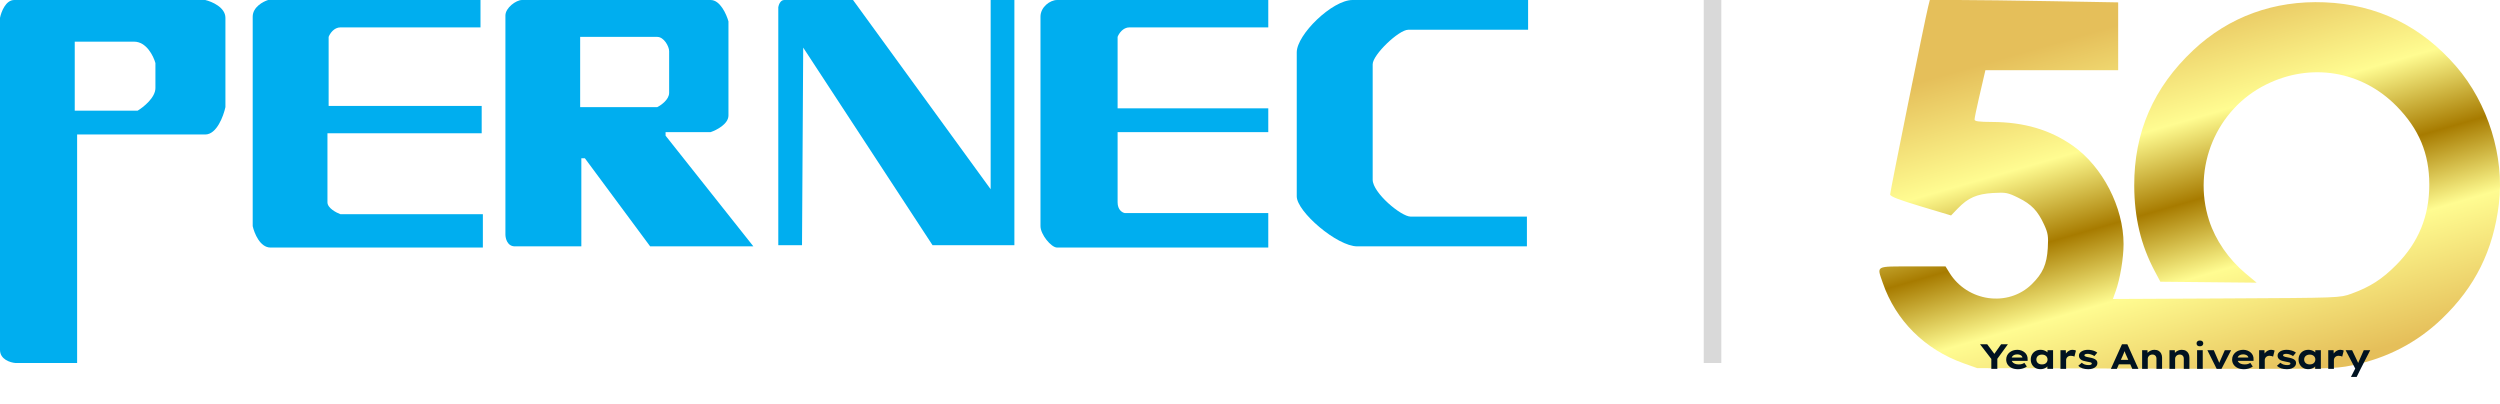 <svg width="427" height="69" viewBox="0 0 427 69" fill="none" xmlns="http://www.w3.org/2000/svg">
<path d="M27.044 57.947V58.789H21.134V50.002H26.933V50.843H22.072V53.9H26.304V54.692H22.072V57.947H27.044Z" fill="white"/>
<path d="M34.959 58.789H34.046V55.187C34.046 54.453 33.935 53.917 33.713 53.578C33.499 53.232 33.162 53.059 32.702 53.059C32.381 53.059 32.064 53.137 31.752 53.294C31.439 53.45 31.163 53.665 30.925 53.937C30.686 54.201 30.518 54.507 30.419 54.853V58.789H29.506V52.341H30.333V53.776C30.514 53.463 30.74 53.191 31.011 52.959C31.291 52.728 31.604 52.551 31.949 52.427C32.303 52.295 32.669 52.229 33.047 52.229C33.409 52.229 33.713 52.295 33.96 52.427C34.207 52.559 34.404 52.749 34.552 52.997C34.7 53.236 34.803 53.525 34.861 53.863C34.926 54.201 34.959 54.577 34.959 54.989V58.789Z" fill="white"/>
<path d="M37.315 56.92C37.315 56.524 37.431 56.178 37.661 55.88C37.891 55.583 38.212 55.352 38.623 55.187C39.035 55.022 39.507 54.94 40.042 54.94C40.346 54.94 40.663 54.965 40.992 55.014C41.329 55.064 41.625 55.138 41.88 55.237V54.717C41.88 54.181 41.724 53.76 41.411 53.455C41.099 53.141 40.663 52.984 40.104 52.984C39.758 52.984 39.417 53.05 39.08 53.182C38.751 53.314 38.405 53.5 38.043 53.739L37.698 53.083C38.117 52.803 38.533 52.592 38.944 52.452C39.355 52.304 39.775 52.229 40.202 52.229C41 52.229 41.63 52.456 42.09 52.91C42.559 53.364 42.793 53.995 42.793 54.804V57.7C42.793 57.824 42.818 57.914 42.867 57.972C42.925 58.03 43.007 58.063 43.114 58.071V58.789C43.015 58.805 42.933 58.814 42.867 58.814C42.802 58.822 42.748 58.826 42.707 58.826C42.485 58.818 42.316 58.752 42.201 58.628C42.094 58.496 42.032 58.356 42.016 58.207L42.004 57.762C41.716 58.125 41.342 58.409 40.881 58.616C40.429 58.814 39.968 58.913 39.499 58.913C39.08 58.913 38.706 58.826 38.377 58.653C38.047 58.471 37.788 58.232 37.599 57.935C37.41 57.63 37.315 57.291 37.315 56.92ZM41.597 57.403C41.687 57.295 41.757 57.188 41.806 57.081C41.856 56.965 41.88 56.866 41.88 56.784V55.88C41.609 55.773 41.325 55.695 41.029 55.645C40.741 55.587 40.449 55.559 40.153 55.559C39.569 55.559 39.096 55.674 38.734 55.905C38.372 56.136 38.191 56.454 38.191 56.858C38.191 57.089 38.249 57.308 38.364 57.514C38.487 57.72 38.664 57.89 38.895 58.022C39.125 58.145 39.405 58.207 39.734 58.207C40.112 58.207 40.47 58.133 40.807 57.984C41.144 57.836 41.407 57.642 41.597 57.403Z" fill="white"/>
<path d="M48.899 58.913C48.397 58.913 47.932 58.785 47.505 58.529C47.085 58.273 46.756 57.947 46.517 57.551V58.789H45.703V49.754H46.616V53.665C46.896 53.236 47.237 52.889 47.64 52.625C48.043 52.361 48.512 52.229 49.047 52.229C49.491 52.229 49.89 52.324 50.243 52.514C50.605 52.696 50.91 52.947 51.157 53.269C51.411 53.591 51.605 53.95 51.736 54.346C51.876 54.742 51.946 55.154 51.946 55.583C51.946 56.037 51.868 56.466 51.712 56.87C51.564 57.267 51.35 57.621 51.07 57.935C50.791 58.24 50.466 58.48 50.095 58.653C49.733 58.826 49.335 58.913 48.899 58.913ZM48.677 58.108C49.014 58.108 49.326 58.038 49.614 57.898C49.902 57.758 50.149 57.572 50.355 57.341C50.568 57.102 50.729 56.829 50.836 56.524C50.951 56.219 51.008 55.905 51.008 55.583C51.008 55.146 50.914 54.733 50.725 54.346C50.544 53.95 50.285 53.632 49.947 53.393C49.61 53.145 49.219 53.021 48.775 53.021C48.455 53.021 48.154 53.096 47.875 53.244C47.595 53.393 47.348 53.587 47.134 53.826C46.929 54.065 46.756 54.325 46.616 54.606V56.574C46.649 56.788 46.736 56.99 46.875 57.18C47.015 57.37 47.184 57.535 47.381 57.675C47.587 57.807 47.801 57.914 48.023 57.997C48.253 58.071 48.471 58.108 48.677 58.108Z" fill="white"/>
<path d="M54.477 49.754H55.402V57.267C55.402 57.597 55.456 57.811 55.563 57.91C55.67 58.001 55.805 58.046 55.97 58.046C56.126 58.046 56.278 58.03 56.426 57.997C56.575 57.964 56.702 57.927 56.809 57.885L56.969 58.628C56.805 58.694 56.603 58.752 56.365 58.801C56.134 58.851 55.933 58.876 55.76 58.876C55.365 58.876 55.053 58.76 54.822 58.529C54.592 58.298 54.477 57.98 54.477 57.576V49.754Z" fill="white"/>
<path d="M58.972 58.789V52.341H59.886V58.789H58.972ZM58.972 51.029V49.754H59.886V51.029H58.972Z" fill="white"/>
<path d="M68.259 58.789H67.346V55.187C67.346 54.453 67.235 53.917 67.013 53.578C66.799 53.232 66.462 53.059 66.001 53.059C65.681 53.059 65.364 53.137 65.051 53.294C64.739 53.45 64.463 53.665 64.225 53.937C63.986 54.201 63.818 54.507 63.719 54.853V58.789H62.806V52.341H63.633V53.776C63.813 53.463 64.04 53.191 64.311 52.959C64.591 52.728 64.903 52.551 65.249 52.427C65.602 52.295 65.969 52.229 66.347 52.229C66.709 52.229 67.013 52.295 67.26 52.427C67.507 52.559 67.704 52.749 67.852 52.997C68 53.236 68.103 53.525 68.16 53.863C68.226 54.201 68.259 54.577 68.259 54.989V58.789Z" fill="white"/>
<path d="M73.7 58.876C73.264 58.876 72.861 58.785 72.49 58.603C72.129 58.422 71.812 58.178 71.54 57.873C71.277 57.559 71.072 57.205 70.924 56.809C70.784 56.413 70.714 56 70.714 55.571C70.714 55.125 70.784 54.7 70.924 54.296C71.072 53.892 71.277 53.537 71.54 53.232C71.804 52.918 72.116 52.675 72.478 52.502C72.848 52.32 73.251 52.229 73.687 52.229C74.238 52.229 74.715 52.365 75.118 52.638C75.522 52.91 75.863 53.252 76.142 53.665V52.341H76.957V58.789C76.957 59.383 76.813 59.886 76.525 60.299C76.237 60.711 75.85 61.021 75.365 61.227C74.888 61.442 74.358 61.549 73.774 61.549C73.042 61.549 72.445 61.417 71.985 61.153C71.532 60.897 71.162 60.546 70.874 60.101L71.43 59.643C71.684 60.047 72.018 60.344 72.429 60.534C72.848 60.732 73.297 60.831 73.774 60.831C74.177 60.831 74.551 60.757 74.896 60.608C75.242 60.46 75.517 60.233 75.723 59.928C75.937 59.622 76.044 59.243 76.044 58.789V57.551C75.797 57.956 75.46 58.277 75.032 58.517C74.613 58.756 74.168 58.876 73.7 58.876ZM73.971 58.108C74.218 58.108 74.452 58.067 74.674 57.984C74.905 57.894 75.114 57.774 75.303 57.626C75.501 57.477 75.665 57.312 75.797 57.13C75.929 56.941 76.011 56.751 76.044 56.561V54.606C75.92 54.3 75.744 54.028 75.513 53.789C75.291 53.55 75.036 53.364 74.748 53.232C74.469 53.092 74.177 53.021 73.872 53.021C73.519 53.021 73.202 53.096 72.922 53.244C72.651 53.393 72.421 53.595 72.231 53.851C72.042 54.098 71.894 54.375 71.787 54.68C71.689 54.977 71.639 55.282 71.639 55.596C71.639 55.934 71.697 56.256 71.812 56.561C71.935 56.858 72.1 57.126 72.305 57.366C72.519 57.597 72.77 57.778 73.058 57.91C73.346 58.042 73.65 58.108 73.971 58.108Z" fill="white"/>
<path d="M84.322 58.789V50.002H87.95C88.336 50.002 88.686 50.084 88.998 50.249C89.319 50.406 89.595 50.616 89.825 50.88C90.064 51.144 90.245 51.441 90.368 51.771C90.499 52.101 90.565 52.44 90.565 52.786C90.565 53.257 90.458 53.706 90.245 54.135C90.039 54.564 89.747 54.911 89.368 55.175C88.99 55.439 88.546 55.571 88.036 55.571H85.26V58.789H84.322ZM85.26 54.729H87.987C88.316 54.729 88.604 54.643 88.85 54.469C89.097 54.288 89.286 54.049 89.418 53.752C89.558 53.446 89.628 53.125 89.628 52.786C89.628 52.423 89.545 52.093 89.381 51.796C89.225 51.499 89.015 51.268 88.752 51.103C88.497 50.93 88.213 50.843 87.9 50.843H85.26V54.729Z" fill="white"/>
<path d="M95.578 58.913C95.101 58.913 94.669 58.826 94.283 58.653C93.896 58.471 93.559 58.228 93.271 57.923C92.983 57.609 92.761 57.254 92.605 56.858C92.448 56.454 92.37 56.025 92.37 55.571C92.37 55.117 92.448 54.692 92.605 54.296C92.761 53.892 92.983 53.537 93.271 53.232C93.559 52.918 93.896 52.675 94.283 52.502C94.677 52.32 95.109 52.229 95.578 52.229C96.047 52.229 96.475 52.32 96.861 52.502C97.256 52.675 97.597 52.918 97.885 53.232C98.173 53.537 98.395 53.892 98.552 54.296C98.708 54.692 98.786 55.117 98.786 55.571C98.786 56.025 98.708 56.454 98.552 56.858C98.395 57.254 98.173 57.609 97.885 57.923C97.606 58.228 97.268 58.471 96.874 58.653C96.479 58.826 96.047 58.913 95.578 58.913ZM93.308 55.596C93.308 56.058 93.411 56.483 93.616 56.87C93.822 57.25 94.094 57.551 94.431 57.774C94.776 57.997 95.159 58.108 95.578 58.108C95.989 58.108 96.368 57.997 96.713 57.774C97.059 57.543 97.334 57.234 97.54 56.846C97.754 56.458 97.861 56.029 97.861 55.559C97.861 55.097 97.754 54.676 97.54 54.296C97.334 53.908 97.059 53.599 96.713 53.368C96.368 53.137 95.989 53.021 95.578 53.021C95.159 53.021 94.776 53.141 94.431 53.38C94.094 53.611 93.822 53.921 93.616 54.309C93.411 54.688 93.308 55.117 93.308 55.596Z" fill="white"/>
<path d="M103.409 58.913C102.883 58.913 102.389 58.826 101.928 58.653C101.476 58.471 101.081 58.203 100.744 57.848L101.126 57.205C101.488 57.551 101.85 57.799 102.212 57.947C102.582 58.096 102.969 58.17 103.372 58.17C103.849 58.17 104.24 58.075 104.544 57.885C104.848 57.696 105 57.419 105 57.056C105 56.8 104.926 56.611 104.778 56.487C104.63 56.355 104.416 56.248 104.137 56.165C103.857 56.083 103.524 55.988 103.137 55.88C102.702 55.757 102.331 55.625 102.027 55.484C101.723 55.344 101.492 55.167 101.336 54.952C101.188 54.738 101.114 54.461 101.114 54.123C101.114 53.71 101.221 53.364 101.435 53.083C101.649 52.803 101.937 52.592 102.299 52.452C102.669 52.304 103.084 52.229 103.545 52.229C104.03 52.229 104.462 52.308 104.84 52.465C105.227 52.613 105.547 52.832 105.802 53.12L105.358 53.739C105.128 53.475 104.852 53.281 104.532 53.158C104.219 53.026 103.87 52.959 103.483 52.959C103.236 52.959 102.998 52.992 102.767 53.059C102.537 53.125 102.348 53.236 102.2 53.393C102.052 53.541 101.978 53.752 101.978 54.024C101.978 54.239 102.035 54.412 102.15 54.544C102.266 54.667 102.434 54.775 102.656 54.865C102.878 54.948 103.158 55.039 103.495 55.138C103.981 55.27 104.404 55.406 104.766 55.546C105.128 55.678 105.408 55.856 105.605 56.078C105.802 56.293 105.901 56.598 105.901 56.994C105.901 57.588 105.671 58.059 105.21 58.405C104.758 58.743 104.157 58.913 103.409 58.913Z" fill="white"/>
<path d="M110.507 58.913C109.981 58.913 109.488 58.826 109.027 58.653C108.575 58.471 108.18 58.203 107.842 57.848L108.225 57.205C108.587 57.551 108.949 57.799 109.311 57.947C109.681 58.096 110.067 58.17 110.47 58.17C110.947 58.17 111.338 58.075 111.642 57.885C111.947 57.696 112.099 57.419 112.099 57.056C112.099 56.8 112.025 56.611 111.877 56.487C111.729 56.355 111.515 56.248 111.235 56.165C110.956 56.083 110.623 55.988 110.236 55.88C109.8 55.757 109.43 55.625 109.126 55.484C108.821 55.344 108.591 55.167 108.435 54.952C108.287 54.738 108.213 54.461 108.213 54.123C108.213 53.71 108.32 53.364 108.533 53.083C108.747 52.803 109.035 52.592 109.397 52.452C109.767 52.304 110.183 52.229 110.643 52.229C111.128 52.229 111.56 52.308 111.939 52.465C112.325 52.613 112.646 52.832 112.901 53.12L112.457 53.739C112.226 53.475 111.951 53.281 111.63 53.158C111.318 53.026 110.968 52.959 110.581 52.959C110.335 52.959 110.096 52.992 109.866 53.059C109.636 53.125 109.446 53.236 109.298 53.393C109.15 53.541 109.076 53.752 109.076 54.024C109.076 54.239 109.134 54.412 109.249 54.544C109.364 54.667 109.533 54.775 109.755 54.865C109.977 54.948 110.257 55.039 110.594 55.138C111.079 55.27 111.503 55.406 111.865 55.546C112.226 55.678 112.506 55.856 112.704 56.078C112.901 56.293 113 56.598 113 56.994C113 57.588 112.769 58.059 112.309 58.405C111.856 58.743 111.256 58.913 110.507 58.913Z" fill="white"/>
<path d="M115.472 58.789V52.341H116.385V58.789H115.472ZM115.472 51.029V49.754H116.385V51.029H115.472Z" fill="white"/>
<path d="M122.5 58.913C121.999 58.913 121.534 58.785 121.106 58.529C120.687 58.273 120.358 57.947 120.119 57.551V58.789H119.305V49.754H120.218V53.665C120.498 53.236 120.839 52.889 121.242 52.625C121.645 52.361 122.114 52.229 122.648 52.229C123.093 52.229 123.492 52.324 123.845 52.514C124.207 52.696 124.511 52.947 124.758 53.269C125.013 53.591 125.206 53.95 125.338 54.346C125.478 54.742 125.548 55.154 125.548 55.583C125.548 56.037 125.47 56.466 125.313 56.87C125.165 57.267 124.951 57.621 124.672 57.935C124.392 58.24 124.067 58.48 123.697 58.653C123.335 58.826 122.936 58.913 122.5 58.913ZM122.278 58.108C122.616 58.108 122.928 58.038 123.216 57.898C123.504 57.758 123.751 57.572 123.956 57.341C124.17 57.102 124.33 56.829 124.437 56.524C124.553 56.219 124.61 55.905 124.61 55.583C124.61 55.146 124.516 54.733 124.326 54.346C124.145 53.95 123.886 53.632 123.549 53.393C123.212 53.145 122.821 53.021 122.377 53.021C122.056 53.021 121.756 53.096 121.476 53.244C121.197 53.393 120.95 53.587 120.736 53.826C120.53 54.065 120.358 54.325 120.218 54.606V56.574C120.251 56.788 120.337 56.99 120.477 57.18C120.617 57.37 120.785 57.535 120.983 57.675C121.188 57.807 121.402 57.914 121.624 57.997C121.855 58.071 122.073 58.108 122.278 58.108Z" fill="white"/>
<path d="M128.054 58.789V52.341H128.967V58.789H128.054ZM128.054 51.029V49.754H128.967V51.029H128.054Z" fill="white"/>
<path d="M131.912 49.754H132.837V57.267C132.837 57.597 132.891 57.811 132.998 57.91C133.105 58.001 133.24 58.046 133.405 58.046C133.561 58.046 133.713 58.03 133.861 57.997C134.01 57.964 134.137 57.927 134.244 57.885L134.404 58.628C134.24 58.694 134.038 58.752 133.8 58.801C133.569 58.851 133.368 58.876 133.195 58.876C132.8 58.876 132.488 58.76 132.258 58.529C132.027 58.298 131.912 57.98 131.912 57.576V49.754Z" fill="white"/>
<path d="M136.408 58.789V52.341H137.321V58.789H136.408ZM136.408 51.029V49.754H137.321V51.029H136.408Z" fill="white"/>
<path d="M143.399 58.467C143.325 58.5 143.214 58.55 143.066 58.616C142.926 58.682 142.754 58.739 142.548 58.789C142.351 58.847 142.137 58.876 141.907 58.876C141.66 58.876 141.429 58.83 141.216 58.739C141.01 58.64 140.841 58.496 140.71 58.306C140.586 58.117 140.525 57.877 140.525 57.588V53.071H139.636V52.341H140.525V50.162H141.438V52.341H142.906V53.071H141.438V57.328C141.454 57.559 141.536 57.733 141.684 57.848C141.832 57.964 142.001 58.022 142.19 58.022C142.421 58.022 142.626 57.984 142.807 57.91C142.996 57.828 143.116 57.77 143.165 57.737L143.399 58.467Z" fill="white"/>
<path d="M145.544 58.789V52.341H146.457V58.789H145.544ZM145.544 51.029V49.754H146.457V51.029H145.544Z" fill="white"/>
<path d="M152.178 58.913C151.701 58.913 151.265 58.826 150.87 58.653C150.484 58.471 150.143 58.228 149.846 57.923C149.559 57.609 149.332 57.25 149.168 56.846C149.012 56.441 148.933 56.012 148.933 55.559C148.933 54.948 149.073 54.391 149.353 53.888C149.633 53.385 150.015 52.984 150.5 52.687C150.994 52.382 151.553 52.229 152.178 52.229C152.812 52.229 153.367 52.382 153.844 52.687C154.321 52.992 154.691 53.397 154.954 53.9C155.226 54.395 155.361 54.936 155.361 55.522C155.361 55.596 155.361 55.666 155.361 55.732C155.361 55.798 155.357 55.852 155.349 55.893H149.896C149.929 56.338 150.052 56.739 150.266 57.093C150.48 57.44 150.755 57.712 151.093 57.91C151.438 58.108 151.808 58.207 152.203 58.207C152.622 58.207 153.013 58.104 153.375 57.898C153.745 57.691 154 57.419 154.14 57.081L154.93 57.304C154.798 57.609 154.596 57.885 154.325 58.133C154.054 58.372 153.733 58.562 153.363 58.702C152.993 58.843 152.598 58.913 152.178 58.913ZM149.871 55.237H154.51C154.477 54.783 154.35 54.383 154.128 54.036C153.914 53.69 153.638 53.417 153.301 53.219C152.964 53.021 152.59 52.922 152.178 52.922C151.775 52.922 151.401 53.021 151.056 53.219C150.718 53.417 150.443 53.69 150.229 54.036C150.023 54.383 149.904 54.783 149.871 55.237Z" fill="white"/>
<path d="M159.876 58.913C159.349 58.913 158.856 58.826 158.395 58.653C157.943 58.471 157.548 58.203 157.211 57.848L157.593 57.205C157.955 57.551 158.317 57.799 158.679 57.947C159.049 58.096 159.436 58.17 159.839 58.17C160.316 58.17 160.706 58.075 161.011 57.885C161.315 57.696 161.467 57.419 161.467 57.056C161.467 56.8 161.393 56.611 161.245 56.487C161.097 56.355 160.883 56.248 160.604 56.165C160.324 56.083 159.991 55.988 159.604 55.88C159.168 55.757 158.798 55.625 158.494 55.484C158.189 55.344 157.959 55.167 157.803 54.952C157.655 54.738 157.581 54.461 157.581 54.123C157.581 53.71 157.688 53.364 157.902 53.083C158.115 52.803 158.403 52.592 158.765 52.452C159.135 52.304 159.551 52.229 160.011 52.229C160.497 52.229 160.928 52.308 161.307 52.465C161.693 52.613 162.014 52.832 162.269 53.12L161.825 53.739C161.595 53.475 161.319 53.281 160.998 53.158C160.686 53.026 160.336 52.959 159.95 52.959C159.703 52.959 159.464 52.992 159.234 53.059C159.004 53.125 158.815 53.236 158.667 53.393C158.518 53.541 158.444 53.752 158.444 54.024C158.444 54.239 158.502 54.412 158.617 54.544C158.732 54.667 158.901 54.775 159.123 54.865C159.345 54.948 159.625 55.039 159.962 55.138C160.447 55.27 160.871 55.406 161.233 55.546C161.595 55.678 161.874 55.856 162.072 56.078C162.269 56.293 162.368 56.598 162.368 56.994C162.368 57.588 162.138 58.059 161.677 58.405C161.225 58.743 160.624 58.913 159.876 58.913Z" fill="white"/>
<path d="M175.177 57.947V58.789H169.268V50.002H175.066V50.843H170.205V53.9H174.437V54.692H170.205V57.947H175.177Z" fill="white"/>
<path d="M183.092 58.789H182.179V55.187C182.179 54.453 182.068 53.917 181.846 53.578C181.632 53.232 181.295 53.059 180.835 53.059C180.514 53.059 180.197 53.137 179.885 53.294C179.572 53.45 179.297 53.665 179.058 53.937C178.819 54.201 178.651 54.507 178.552 54.853V58.789H177.639V52.341H178.466V53.776C178.647 53.463 178.873 53.191 179.144 52.959C179.424 52.728 179.737 52.551 180.082 52.427C180.436 52.295 180.802 52.229 181.18 52.229C181.542 52.229 181.846 52.295 182.093 52.427C182.34 52.559 182.537 52.749 182.685 52.997C182.833 53.236 182.936 53.525 182.994 53.863C183.06 54.201 183.092 54.577 183.092 54.989V58.789Z" fill="white"/>
<path d="M189.236 53.145C188.677 53.153 188.187 53.306 187.768 53.603C187.348 53.892 187.052 54.288 186.88 54.791V58.789H185.967V52.341H186.818V53.863C187.04 53.417 187.332 53.054 187.694 52.774C188.064 52.493 188.455 52.337 188.866 52.304C188.948 52.304 189.018 52.304 189.076 52.304C189.133 52.295 189.187 52.295 189.236 52.304V53.145Z" fill="white"/>
<path d="M191.463 58.789V52.341H192.376V58.789H191.463ZM191.463 51.029V49.754H192.376V51.029H191.463Z" fill="white"/>
<path d="M198.097 58.913C197.628 58.913 197.196 58.826 196.801 58.653C196.406 58.471 196.061 58.224 195.765 57.91C195.477 57.597 195.251 57.238 195.086 56.833C194.93 56.429 194.852 56 194.852 55.546C194.852 54.936 194.988 54.379 195.259 53.875C195.53 53.372 195.909 52.972 196.394 52.675C196.888 52.378 197.451 52.229 198.084 52.229C198.701 52.229 199.24 52.37 199.701 52.65C200.161 52.922 200.507 53.298 200.737 53.776L199.836 54.061C199.664 53.731 199.417 53.475 199.096 53.294C198.784 53.112 198.438 53.021 198.06 53.021C197.64 53.021 197.258 53.133 196.912 53.356C196.567 53.57 196.291 53.867 196.086 54.247C195.888 54.626 195.79 55.059 195.79 55.546C195.79 56.025 195.892 56.458 196.098 56.846C196.304 57.234 196.579 57.543 196.925 57.774C197.27 57.997 197.653 58.108 198.072 58.108C198.343 58.108 198.603 58.063 198.849 57.972C199.104 57.873 199.326 57.741 199.516 57.576C199.705 57.411 199.832 57.234 199.898 57.044L200.799 57.316C200.675 57.621 200.478 57.894 200.206 58.133C199.943 58.372 199.631 58.562 199.269 58.702C198.907 58.843 198.516 58.913 198.097 58.913Z" fill="white"/>
<path d="M208.655 58.789H207.742V55.187C207.742 54.478 207.619 53.946 207.372 53.591C207.125 53.236 206.767 53.059 206.299 53.059C206.002 53.059 205.702 53.137 205.398 53.294C205.094 53.45 204.826 53.665 204.596 53.937C204.374 54.201 204.214 54.507 204.115 54.853V58.789H203.202V49.754H204.115V53.776C204.37 53.298 204.719 52.922 205.164 52.65C205.616 52.37 206.101 52.229 206.619 52.229C206.998 52.229 207.314 52.295 207.569 52.427C207.833 52.559 208.042 52.749 208.199 52.997C208.363 53.244 208.478 53.537 208.544 53.875C208.618 54.206 208.655 54.577 208.655 54.989V58.789Z" fill="white"/>
<path d="M211.529 58.789V52.341H212.442V58.789H211.529ZM211.529 51.029V49.754H212.442V51.029H211.529Z" fill="white"/>
<path d="M220.816 58.789H219.903V55.187C219.903 54.453 219.792 53.917 219.57 53.578C219.356 53.232 219.019 53.059 218.558 53.059C218.237 53.059 217.921 53.137 217.608 53.294C217.296 53.45 217.02 53.665 216.781 53.937C216.543 54.201 216.374 54.507 216.276 54.853V58.789H215.363V52.341H216.189V53.776C216.37 53.463 216.596 53.191 216.868 52.959C217.148 52.728 217.46 52.551 217.806 52.427C218.159 52.295 218.525 52.229 218.904 52.229C219.265 52.229 219.57 52.295 219.817 52.427C220.063 52.559 220.261 52.749 220.409 52.997C220.557 53.236 220.66 53.525 220.717 53.863C220.783 54.201 220.816 54.577 220.816 54.989V58.789Z" fill="white"/>
<path d="M226.256 58.876C225.82 58.876 225.417 58.785 225.047 58.603C224.685 58.422 224.369 58.178 224.097 57.873C223.834 57.559 223.628 57.205 223.48 56.809C223.341 56.413 223.271 56 223.271 55.571C223.271 55.125 223.341 54.7 223.48 54.296C223.628 53.892 223.834 53.537 224.097 53.232C224.36 52.918 224.673 52.675 225.035 52.502C225.405 52.32 225.808 52.229 226.244 52.229C226.795 52.229 227.272 52.365 227.675 52.638C228.078 52.91 228.42 53.252 228.699 53.665V52.341H229.514V58.789C229.514 59.383 229.37 59.886 229.082 60.299C228.794 60.711 228.407 61.021 227.922 61.227C227.445 61.442 226.914 61.549 226.33 61.549C225.598 61.549 225.002 61.417 224.541 61.153C224.089 60.897 223.719 60.546 223.431 60.101L223.986 59.643C224.241 60.047 224.574 60.344 224.986 60.534C225.405 60.732 225.853 60.831 226.33 60.831C226.733 60.831 227.108 60.757 227.453 60.608C227.799 60.46 228.074 60.233 228.28 59.928C228.494 59.622 228.601 59.243 228.601 58.789V57.551C228.354 57.956 228.017 58.277 227.589 58.517C227.169 58.756 226.725 58.876 226.256 58.876ZM226.528 58.108C226.775 58.108 227.009 58.067 227.231 57.984C227.461 57.894 227.671 57.774 227.86 57.626C228.058 57.477 228.222 57.312 228.354 57.13C228.485 56.941 228.568 56.751 228.601 56.561V54.606C228.477 54.3 228.3 54.028 228.07 53.789C227.848 53.55 227.593 53.364 227.305 53.232C227.025 53.092 226.733 53.021 226.429 53.021C226.075 53.021 225.759 53.096 225.479 53.244C225.208 53.393 224.977 53.595 224.788 53.851C224.599 54.098 224.451 54.375 224.344 54.68C224.245 54.977 224.196 55.282 224.196 55.596C224.196 55.934 224.254 56.256 224.369 56.561C224.492 56.858 224.657 57.126 224.862 57.366C225.076 57.597 225.327 57.778 225.615 57.91C225.903 58.042 226.207 58.108 226.528 58.108Z" fill="white"/>
<path d="M236.879 58.789V50.002H237.817V57.947H242.826V58.789H236.879Z" fill="white"/>
<path d="M245.01 58.789V52.341H245.923V58.789H245.01ZM245.01 51.029V49.754H245.923V51.029H245.01Z" fill="white"/>
<path d="M249.164 58.789V53.071H248.276V52.341H249.164V52.18C249.164 51.652 249.242 51.198 249.398 50.818C249.555 50.431 249.773 50.138 250.052 49.94C250.34 49.733 250.681 49.63 251.076 49.63C251.331 49.63 251.578 49.667 251.817 49.742C252.055 49.808 252.265 49.903 252.446 50.026L252.187 50.707C252.08 50.616 251.94 50.546 251.767 50.497C251.594 50.447 251.426 50.422 251.261 50.422C250.883 50.422 250.591 50.571 250.385 50.868C250.18 51.165 250.077 51.59 250.077 52.143V52.341H251.829V53.071H250.077V58.789H249.164Z" fill="white"/>
<path d="M256.682 58.913C256.205 58.913 255.769 58.826 255.374 58.653C254.988 58.471 254.646 58.228 254.35 57.923C254.062 57.609 253.836 57.25 253.672 56.846C253.515 56.441 253.437 56.012 253.437 55.559C253.437 54.948 253.577 54.391 253.857 53.888C254.136 53.385 254.519 52.984 255.004 52.687C255.498 52.382 256.057 52.229 256.682 52.229C257.315 52.229 257.871 52.382 258.348 52.687C258.825 52.992 259.195 53.397 259.458 53.9C259.729 54.395 259.865 54.936 259.865 55.522C259.865 55.596 259.865 55.666 259.865 55.732C259.865 55.798 259.861 55.852 259.853 55.893H254.4C254.432 56.338 254.556 56.739 254.77 57.093C254.984 57.44 255.259 57.712 255.596 57.91C255.942 58.108 256.312 58.207 256.707 58.207C257.126 58.207 257.517 58.104 257.879 57.898C258.249 57.691 258.504 57.419 258.644 57.081L259.433 57.304C259.302 57.609 259.1 57.885 258.829 58.133C258.557 58.372 258.237 58.562 257.866 58.702C257.496 58.843 257.102 58.913 256.682 58.913ZM254.375 55.237H259.014C258.981 54.783 258.853 54.383 258.631 54.036C258.418 53.69 258.142 53.417 257.805 53.219C257.468 53.021 257.093 52.922 256.682 52.922C256.279 52.922 255.905 53.021 255.559 53.219C255.222 53.417 254.947 53.69 254.733 54.036C254.527 54.383 254.408 54.783 254.375 55.237Z" fill="white"/>
<path fill-rule="evenodd" clip-rule="evenodd" d="M0 59.764V3.049C0.203 2.033 0.973 0 2.432 0H35.057C36.205 0.271 38.502 1.26 38.502 3.049V18.295C38.164 19.854 37.002 22.971 35.057 22.971H13.172V62H2.634C1.756 61.932 0 61.39 0 59.764ZM12.766 7.115V18.905H23.506C24.519 18.295 26.546 16.669 26.546 15.043V10.774C26.208 9.554 25.006 7.115 22.898 7.115H12.766Z" fill="#00AEEF"/>
<path d="M43.162 38.623V2.846C43.162 1.22 44.919 0.271 45.797 0H82.069V4.675H58.158C57.023 4.675 56.334 5.76 56.131 6.302V18.092H82.272V22.767H55.929V34.557C55.929 35.533 57.415 36.319 58.158 36.59H82.474V42.282H46.202C44.419 42.282 43.432 39.843 43.162 38.623Z" fill="#00AEEF"/>
<path fill-rule="evenodd" clip-rule="evenodd" d="M86.325 2.643V40.046C86.325 40.724 86.649 42.079 87.946 42.079H99.293V27.036H99.901L111.047 42.079H128.676L113.681 23.174V22.564H121.381C122.394 22.225 124.421 21.182 124.421 19.718V3.659C124.083 2.439 123.002 0 121.381 0H89.161C88.148 0 86.325 1.342 86.325 2.643ZM99.091 6.302V18.295H112.262C112.938 17.956 114.289 16.994 114.289 15.856V8.741C114.289 7.928 113.397 6.302 112.262 6.302H99.091Z" fill="#00AEEF"/>
<path d="M132.932 1.22V41.875H136.984L137.187 8.131L159.275 41.875H173.257V0H169.204V32.321L145.698 0H133.945C133.296 0 132.999 0.813 132.932 1.22Z" fill="#00AEEF"/>
<path d="M216.622 36.387V42.282H180.552C179.539 42.282 177.715 40.046 177.715 38.623V2.846C177.715 1.22 179.336 0 180.552 0H216.622V4.675H192.913C191.778 4.675 191.089 5.76 190.887 6.302V18.498H216.622V22.564H190.887V34.557C190.887 35.858 191.697 36.319 192.102 36.387H216.622Z" fill="#00AEEF"/>
<path d="M260.797 42.079V36.997H240.939C239.318 36.997 234.454 32.931 234.454 30.695V10.977C234.454 9.351 238.912 5.082 240.533 5.082H261V0H231.009C227.564 0 221.485 5.895 221.485 8.944V33.541C221.485 36.143 228.375 42.079 231.82 42.079H260.797Z" fill="#00AEEF"/>
<rect x="291" width="3" height="62" fill="#D9D9D9"/>
<path fill-rule="evenodd" clip-rule="evenodd" d="M329.325 1.153C328.786 3.311 322.829 32.743 322.836 33.213C322.841 33.551 324.291 34.115 328.042 35.239L333.24 36.798L334.404 35.591C336.151 33.781 337.641 33.128 340.402 32.962C342.604 32.831 342.932 32.893 344.753 33.792C346.986 34.894 348.058 36.017 349.146 38.39C349.798 39.811 349.882 40.359 349.761 42.387C349.596 45.151 348.913 46.694 347.035 48.539C342.991 52.514 336.018 51.54 332.956 46.573L332.298 45.506H326.651C320.206 45.506 320.549 45.316 321.576 48.309C323.783 54.741 328.762 59.698 335.378 62.048L337.714 62.878L368.133 62.963C397.943 63.047 398.616 63.036 401.709 62.407C407.686 61.191 412.796 58.544 417.069 54.451C422.758 49 425.849 42.769 426.811 34.813C427.785 26.748 424.943 17.612 419.51 11.339C413.519 4.424 406.004 0.763 397.046 0.397C388.423 0.044 380.695 2.858 374.619 8.562C367.821 14.946 364.495 22.574 364.527 31.707C364.546 37.186 365.664 41.861 368.01 46.274L368.99 48.119L377.214 48.201L385.438 48.283L383.554 46.71C380.665 44.299 378.397 41.011 377.317 37.665C374.381 28.574 378.555 18.638 387.081 14.423C394.713 10.65 403.384 12.087 409.315 18.109C413.163 22.016 414.924 26.224 414.924 31.516C414.924 36.918 413.088 41.402 409.313 45.218C406.873 47.685 404.803 49.015 401.611 50.167C399.658 50.873 399.605 50.874 380.268 50.97L360.883 51.066L361.355 49.746C362.112 47.634 362.704 44.094 362.704 41.684C362.704 35.422 359.126 28.473 354.065 24.909C350.172 22.167 345.732 20.857 340.244 20.831C337.935 20.82 337.254 20.722 337.254 20.399C337.254 20.169 337.599 18.494 338.02 16.678C338.441 14.861 338.857 13.064 338.945 12.683L339.106 11.991H350.445H361.784V6.199V0.407L350.516 0.204C344.318 0.092 337.08 0.001 334.43 0L329.612 0L329.325 1.153Z" fill="url(#paint0_linear_65_25)"/>
<g filter="url(#filter0_d_65_25)">
<path d="M340.118 59V57.026L340.202 57.416L338.192 54.8H339.416L340.904 56.804L340.382 56.798L341.792 54.8H342.95L341.09 57.356L341.144 56.978V59H340.118ZM344.668 59.06C344.264 59.06 343.91 58.99 343.606 58.85C343.306 58.706 343.072 58.51 342.904 58.262C342.74 58.014 342.658 57.734 342.658 57.422C342.658 57.17 342.706 56.942 342.802 56.738C342.902 56.53 343.038 56.354 343.21 56.21C343.382 56.062 343.582 55.948 343.81 55.868C344.042 55.788 344.288 55.748 344.548 55.748C344.804 55.748 345.04 55.788 345.256 55.868C345.476 55.948 345.666 56.06 345.826 56.204C345.99 56.344 346.114 56.512 346.198 56.708C346.286 56.904 346.326 57.12 346.318 57.356L346.312 57.638H343.306L343.168 57.062H345.532L345.43 57.188V57.068C345.418 56.96 345.372 56.866 345.292 56.786C345.212 56.706 345.108 56.644 344.98 56.6C344.856 56.552 344.716 56.528 344.56 56.528C344.368 56.528 344.196 56.558 344.044 56.618C343.892 56.678 343.772 56.77 343.684 56.894C343.6 57.014 343.558 57.166 343.558 57.35C343.558 57.522 343.608 57.676 343.708 57.812C343.808 57.944 343.952 58.05 344.14 58.13C344.328 58.206 344.548 58.244 344.8 58.244C345.032 58.244 345.224 58.218 345.376 58.166C345.528 58.11 345.656 58.046 345.76 57.974L346.186 58.598C346.05 58.698 345.9 58.782 345.736 58.85C345.572 58.918 345.398 58.97 345.214 59.006C345.034 59.042 344.852 59.06 344.668 59.06ZM348.51 59.054C348.182 59.054 347.894 58.984 347.646 58.844C347.398 58.7 347.204 58.504 347.064 58.256C346.924 58.008 346.854 57.726 346.854 57.41C346.854 57.086 346.924 56.8 347.064 56.552C347.208 56.3 347.404 56.104 347.652 55.964C347.904 55.82 348.198 55.748 348.534 55.748C348.722 55.748 348.896 55.772 349.056 55.82C349.216 55.868 349.358 55.932 349.482 56.012C349.606 56.088 349.706 56.174 349.782 56.27C349.862 56.366 349.912 56.462 349.932 56.558L349.71 56.57V55.814H350.664V59H349.692V58.166L349.896 58.208C349.88 58.312 349.832 58.414 349.752 58.514C349.672 58.614 349.57 58.706 349.446 58.79C349.322 58.87 349.18 58.934 349.02 58.982C348.86 59.03 348.69 59.054 348.51 59.054ZM348.762 58.244C348.962 58.244 349.132 58.21 349.272 58.142C349.416 58.07 349.526 57.972 349.602 57.848C349.682 57.72 349.722 57.574 349.722 57.41C349.722 57.238 349.682 57.09 349.602 56.966C349.526 56.842 349.416 56.744 349.272 56.672C349.132 56.6 348.962 56.564 348.762 56.564C348.57 56.564 348.402 56.6 348.258 56.672C348.118 56.744 348.008 56.842 347.928 56.966C347.848 57.09 347.808 57.238 347.808 57.41C347.808 57.574 347.848 57.72 347.928 57.848C348.008 57.972 348.118 58.07 348.258 58.142C348.402 58.21 348.57 58.244 348.762 58.244ZM351.927 59V55.814H352.839L352.881 56.942L352.635 56.858C352.691 56.65 352.785 56.464 352.917 56.3C353.053 56.132 353.211 55.998 353.391 55.898C353.575 55.798 353.767 55.748 353.967 55.748C354.083 55.748 354.193 55.76 354.297 55.784C354.405 55.808 354.497 55.838 354.573 55.874L354.309 56.918C354.241 56.87 354.149 56.834 354.033 56.81C353.921 56.782 353.809 56.768 353.697 56.768C353.569 56.768 353.455 56.788 353.355 56.828C353.259 56.868 353.175 56.924 353.103 56.996C353.035 57.064 352.983 57.142 352.947 57.23C352.911 57.314 352.893 57.406 352.893 57.506V59H351.927ZM356.679 59.06C356.307 59.06 355.975 59.01 355.683 58.91C355.391 58.81 355.155 58.664 354.975 58.472L355.563 57.956C355.699 58.084 355.867 58.184 356.067 58.256C356.271 58.324 356.489 58.358 356.721 58.358C356.793 58.358 356.863 58.354 356.931 58.346C356.999 58.338 357.059 58.322 357.111 58.298C357.167 58.274 357.209 58.246 357.237 58.214C357.269 58.178 357.285 58.138 357.285 58.094C357.285 58.014 357.231 57.952 357.123 57.908C357.055 57.884 356.963 57.862 356.847 57.842C356.731 57.818 356.607 57.794 356.475 57.77C356.239 57.726 356.033 57.678 355.857 57.626C355.681 57.574 355.535 57.504 355.419 57.416C355.311 57.332 355.227 57.236 355.167 57.128C355.111 57.02 355.083 56.89 355.083 56.738C355.083 56.582 355.123 56.444 355.203 56.324C355.287 56.204 355.399 56.1 355.539 56.012C355.683 55.924 355.847 55.858 356.031 55.814C356.215 55.77 356.411 55.748 356.619 55.748C356.815 55.748 357.009 55.766 357.201 55.802C357.393 55.838 357.577 55.892 357.753 55.964C357.929 56.036 358.083 56.126 358.215 56.234L357.723 56.816C357.631 56.748 357.521 56.686 357.393 56.63C357.269 56.57 357.135 56.524 356.991 56.492C356.851 56.456 356.711 56.438 356.571 56.438C356.495 56.438 356.425 56.442 356.361 56.45C356.297 56.458 356.237 56.472 356.181 56.492C356.129 56.512 356.087 56.538 356.055 56.57C356.027 56.602 356.013 56.64 356.013 56.684C356.013 56.716 356.023 56.748 356.043 56.78C356.063 56.808 356.093 56.834 356.133 56.858C356.193 56.894 356.283 56.928 356.403 56.96C356.527 56.988 356.673 57.018 356.841 57.05C357.109 57.094 357.337 57.15 357.525 57.218C357.713 57.286 357.861 57.364 357.969 57.452C358.065 57.524 358.133 57.606 358.173 57.698C358.213 57.79 358.233 57.894 358.233 58.01C358.233 58.218 358.167 58.402 358.035 58.562C357.903 58.718 357.719 58.84 357.483 58.928C357.251 59.016 356.983 59.06 356.679 59.06ZM360.537 59L362.433 54.8H363.351L365.241 59H364.197L363.153 56.666C363.113 56.582 363.075 56.498 363.039 56.414C363.007 56.326 362.975 56.24 362.943 56.156C362.911 56.068 362.881 55.982 362.853 55.898C362.825 55.81 362.799 55.726 362.775 55.646L362.985 55.64C362.957 55.732 362.929 55.82 362.901 55.904C362.873 55.988 362.841 56.074 362.805 56.162C362.773 56.246 362.739 56.33 362.703 56.414C362.667 56.498 362.631 56.584 362.595 56.672L361.557 59H360.537ZM361.425 58.232L361.749 57.464H364.011L364.227 58.232H361.425ZM365.874 59V55.814H366.786L366.822 56.594L366.582 56.66C366.634 56.5 366.724 56.352 366.852 56.216C366.984 56.076 367.144 55.964 367.332 55.88C367.524 55.792 367.734 55.748 367.962 55.748C368.25 55.748 368.49 55.804 368.682 55.916C368.878 56.028 369.026 56.186 369.126 56.39C369.23 56.59 369.282 56.822 369.282 57.086V59H368.322V57.242C368.322 57.102 368.292 56.98 368.232 56.876C368.176 56.772 368.094 56.692 367.986 56.636C367.882 56.58 367.76 56.554 367.62 56.558C367.5 56.558 367.392 56.58 367.296 56.624C367.2 56.664 367.116 56.718 367.044 56.786C366.976 56.854 366.924 56.928 366.888 57.008C366.856 57.088 366.84 57.168 366.84 57.248V59H366.36C366.22 59 366.11 59 366.03 59C365.95 59 365.898 59 365.874 59ZM370.544 59V55.814H371.456L371.492 56.594L371.252 56.66C371.304 56.5 371.394 56.352 371.522 56.216C371.654 56.076 371.814 55.964 372.002 55.88C372.194 55.792 372.404 55.748 372.632 55.748C372.92 55.748 373.16 55.804 373.352 55.916C373.548 56.028 373.696 56.186 373.796 56.39C373.9 56.59 373.952 56.822 373.952 57.086V59H372.992V57.242C372.992 57.102 372.962 56.98 372.902 56.876C372.846 56.772 372.764 56.692 372.656 56.636C372.552 56.58 372.43 56.554 372.29 56.558C372.17 56.558 372.062 56.58 371.966 56.624C371.87 56.664 371.786 56.718 371.714 56.786C371.646 56.854 371.594 56.928 371.558 57.008C371.526 57.088 371.51 57.168 371.51 57.248V59H371.03C370.89 59 370.78 59 370.7 59C370.62 59 370.568 59 370.544 59ZM375.262 59V55.814H376.228V59H375.262ZM375.742 55.148C375.562 55.148 375.422 55.106 375.322 55.022C375.222 54.934 375.172 54.81 375.172 54.65C375.172 54.506 375.222 54.388 375.322 54.296C375.422 54.204 375.562 54.158 375.742 54.158C375.922 54.158 376.062 54.202 376.162 54.29C376.266 54.374 376.318 54.494 376.318 54.65C376.318 54.798 376.266 54.918 376.162 55.01C376.058 55.102 375.918 55.148 375.742 55.148ZM378.609 59L377.019 55.814H378.117L379.179 58.274L378.909 58.292L379.995 55.814H381.075L379.431 59H378.609ZM383.257 59.06C382.853 59.06 382.499 58.99 382.195 58.85C381.895 58.706 381.661 58.51 381.493 58.262C381.329 58.014 381.247 57.734 381.247 57.422C381.247 57.17 381.295 56.942 381.391 56.738C381.491 56.53 381.627 56.354 381.799 56.21C381.971 56.062 382.171 55.948 382.399 55.868C382.631 55.788 382.877 55.748 383.137 55.748C383.393 55.748 383.629 55.788 383.845 55.868C384.065 55.948 384.255 56.06 384.415 56.204C384.579 56.344 384.703 56.512 384.787 56.708C384.875 56.904 384.915 57.12 384.907 57.356L384.901 57.638H381.895L381.757 57.062H384.121L384.019 57.188V57.068C384.007 56.96 383.961 56.866 383.881 56.786C383.801 56.706 383.697 56.644 383.569 56.6C383.445 56.552 383.305 56.528 383.149 56.528C382.957 56.528 382.785 56.558 382.633 56.618C382.481 56.678 382.361 56.77 382.273 56.894C382.189 57.014 382.147 57.166 382.147 57.35C382.147 57.522 382.197 57.676 382.297 57.812C382.397 57.944 382.541 58.05 382.729 58.13C382.917 58.206 383.137 58.244 383.389 58.244C383.621 58.244 383.813 58.218 383.965 58.166C384.117 58.11 384.245 58.046 384.349 57.974L384.775 58.598C384.639 58.698 384.489 58.782 384.325 58.85C384.161 58.918 383.987 58.97 383.803 59.006C383.623 59.042 383.441 59.06 383.257 59.06ZM385.857 59V55.814H386.769L386.811 56.942L386.565 56.858C386.621 56.65 386.715 56.464 386.847 56.3C386.983 56.132 387.141 55.998 387.321 55.898C387.505 55.798 387.697 55.748 387.897 55.748C388.013 55.748 388.123 55.76 388.227 55.784C388.335 55.808 388.427 55.838 388.503 55.874L388.239 56.918C388.171 56.87 388.079 56.834 387.963 56.81C387.851 56.782 387.739 56.768 387.627 56.768C387.499 56.768 387.385 56.788 387.285 56.828C387.189 56.868 387.105 56.924 387.033 56.996C386.965 57.064 386.913 57.142 386.877 57.23C386.841 57.314 386.823 57.406 386.823 57.506V59H385.857ZM390.609 59.06C390.237 59.06 389.905 59.01 389.613 58.91C389.321 58.81 389.085 58.664 388.905 58.472L389.493 57.956C389.629 58.084 389.797 58.184 389.997 58.256C390.201 58.324 390.419 58.358 390.651 58.358C390.723 58.358 390.793 58.354 390.861 58.346C390.929 58.338 390.989 58.322 391.041 58.298C391.097 58.274 391.139 58.246 391.167 58.214C391.199 58.178 391.215 58.138 391.215 58.094C391.215 58.014 391.161 57.952 391.053 57.908C390.985 57.884 390.893 57.862 390.777 57.842C390.661 57.818 390.537 57.794 390.405 57.77C390.169 57.726 389.963 57.678 389.787 57.626C389.611 57.574 389.465 57.504 389.349 57.416C389.241 57.332 389.157 57.236 389.097 57.128C389.041 57.02 389.013 56.89 389.013 56.738C389.013 56.582 389.053 56.444 389.133 56.324C389.217 56.204 389.329 56.1 389.469 56.012C389.613 55.924 389.777 55.858 389.961 55.814C390.145 55.77 390.341 55.748 390.549 55.748C390.745 55.748 390.939 55.766 391.131 55.802C391.323 55.838 391.507 55.892 391.683 55.964C391.859 56.036 392.013 56.126 392.145 56.234L391.653 56.816C391.561 56.748 391.451 56.686 391.323 56.63C391.199 56.57 391.065 56.524 390.921 56.492C390.781 56.456 390.641 56.438 390.501 56.438C390.425 56.438 390.355 56.442 390.291 56.45C390.227 56.458 390.167 56.472 390.111 56.492C390.059 56.512 390.017 56.538 389.985 56.57C389.957 56.602 389.943 56.64 389.943 56.684C389.943 56.716 389.953 56.748 389.973 56.78C389.993 56.808 390.023 56.834 390.063 56.858C390.123 56.894 390.213 56.928 390.333 56.96C390.457 56.988 390.603 57.018 390.771 57.05C391.039 57.094 391.267 57.15 391.455 57.218C391.643 57.286 391.791 57.364 391.899 57.452C391.995 57.524 392.063 57.606 392.103 57.698C392.143 57.79 392.163 57.894 392.163 58.01C392.163 58.218 392.097 58.402 391.965 58.562C391.833 58.718 391.649 58.84 391.413 58.928C391.181 59.016 390.913 59.06 390.609 59.06ZM394.248 59.054C393.92 59.054 393.632 58.984 393.384 58.844C393.136 58.7 392.942 58.504 392.802 58.256C392.662 58.008 392.592 57.726 392.592 57.41C392.592 57.086 392.662 56.8 392.802 56.552C392.946 56.3 393.142 56.104 393.39 55.964C393.642 55.82 393.936 55.748 394.272 55.748C394.46 55.748 394.634 55.772 394.794 55.82C394.954 55.868 395.096 55.932 395.22 56.012C395.344 56.088 395.444 56.174 395.52 56.27C395.6 56.366 395.65 56.462 395.67 56.558L395.448 56.57V55.814H396.402V59H395.43V58.166L395.634 58.208C395.618 58.312 395.57 58.414 395.49 58.514C395.41 58.614 395.308 58.706 395.184 58.79C395.06 58.87 394.918 58.934 394.758 58.982C394.598 59.03 394.428 59.054 394.248 59.054ZM394.5 58.244C394.7 58.244 394.87 58.21 395.01 58.142C395.154 58.07 395.264 57.972 395.34 57.848C395.42 57.72 395.46 57.574 395.46 57.41C395.46 57.238 395.42 57.09 395.34 56.966C395.264 56.842 395.154 56.744 395.01 56.672C394.87 56.6 394.7 56.564 394.5 56.564C394.308 56.564 394.14 56.6 393.996 56.672C393.856 56.744 393.746 56.842 393.666 56.966C393.586 57.09 393.546 57.238 393.546 57.41C393.546 57.574 393.586 57.72 393.666 57.848C393.746 57.972 393.856 58.07 393.996 58.142C394.14 58.21 394.308 58.244 394.5 58.244ZM397.665 59V55.814H398.577L398.619 56.942L398.373 56.858C398.429 56.65 398.523 56.464 398.655 56.3C398.791 56.132 398.949 55.998 399.129 55.898C399.313 55.798 399.505 55.748 399.705 55.748C399.821 55.748 399.931 55.76 400.035 55.784C400.143 55.808 400.235 55.838 400.311 55.874L400.047 56.918C399.979 56.87 399.887 56.834 399.771 56.81C399.659 56.782 399.547 56.768 399.435 56.768C399.307 56.768 399.193 56.788 399.093 56.828C398.997 56.868 398.913 56.924 398.841 56.996C398.773 57.064 398.721 57.142 398.685 57.23C398.649 57.314 398.631 57.406 398.631 57.506V59H397.665ZM401.541 60.38L402.417 58.676L402.381 59.15L400.629 55.814H401.739L402.543 57.494C402.607 57.614 402.665 57.738 402.717 57.866C402.773 57.99 402.821 58.112 402.861 58.232L402.657 58.268C402.697 58.172 402.745 58.058 402.801 57.926C402.857 57.794 402.915 57.66 402.975 57.524L403.731 55.814H404.835L403.191 59.018L402.519 60.38H401.541Z" fill="#001220"/>
</g>
<defs>
<filter id="filter0_d_65_25" x="334.192" y="54.158" width="74.643" height="14.222" filterUnits="userSpaceOnUse" color-interpolation-filters="sRGB">
<feFlood flood-opacity="0" result="BackgroundImageFix"/>
<feColorMatrix in="SourceAlpha" type="matrix" values="0 0 0 0 0 0 0 0 0 0 0 0 0 0 0 0 0 0 127 0" result="hardAlpha"/>
<feOffset dy="4"/>
<feGaussianBlur stdDeviation="2"/>
<feComposite in2="hardAlpha" operator="out"/>
<feColorMatrix type="matrix" values="0 0 0 0 0 0 0 0 0 0 0 0 0 0 0 0 0 0 0.1 0"/>
<feBlend mode="normal" in2="BackgroundImageFix" result="effect1_dropShadow_65_25"/>
<feBlend mode="normal" in="SourceGraphic" in2="effect1_dropShadow_65_25" result="shape"/>
</filter>
<linearGradient id="paint0_linear_65_25" x1="376.556" y1="1.04255e-06" x2="394.682" y2="63.005" gradientUnits="userSpaceOnUse">
<stop stop-color="#E5BF5A"/>
<stop offset="0.289" stop-color="#FFFC91"/>
<stop offset="0.494" stop-color="#A77B00"/>
<stop offset="0.688" stop-color="#FFFC91"/>
<stop offset="1" stop-color="#E5BF5A"/>
</linearGradient>
</defs>
</svg>